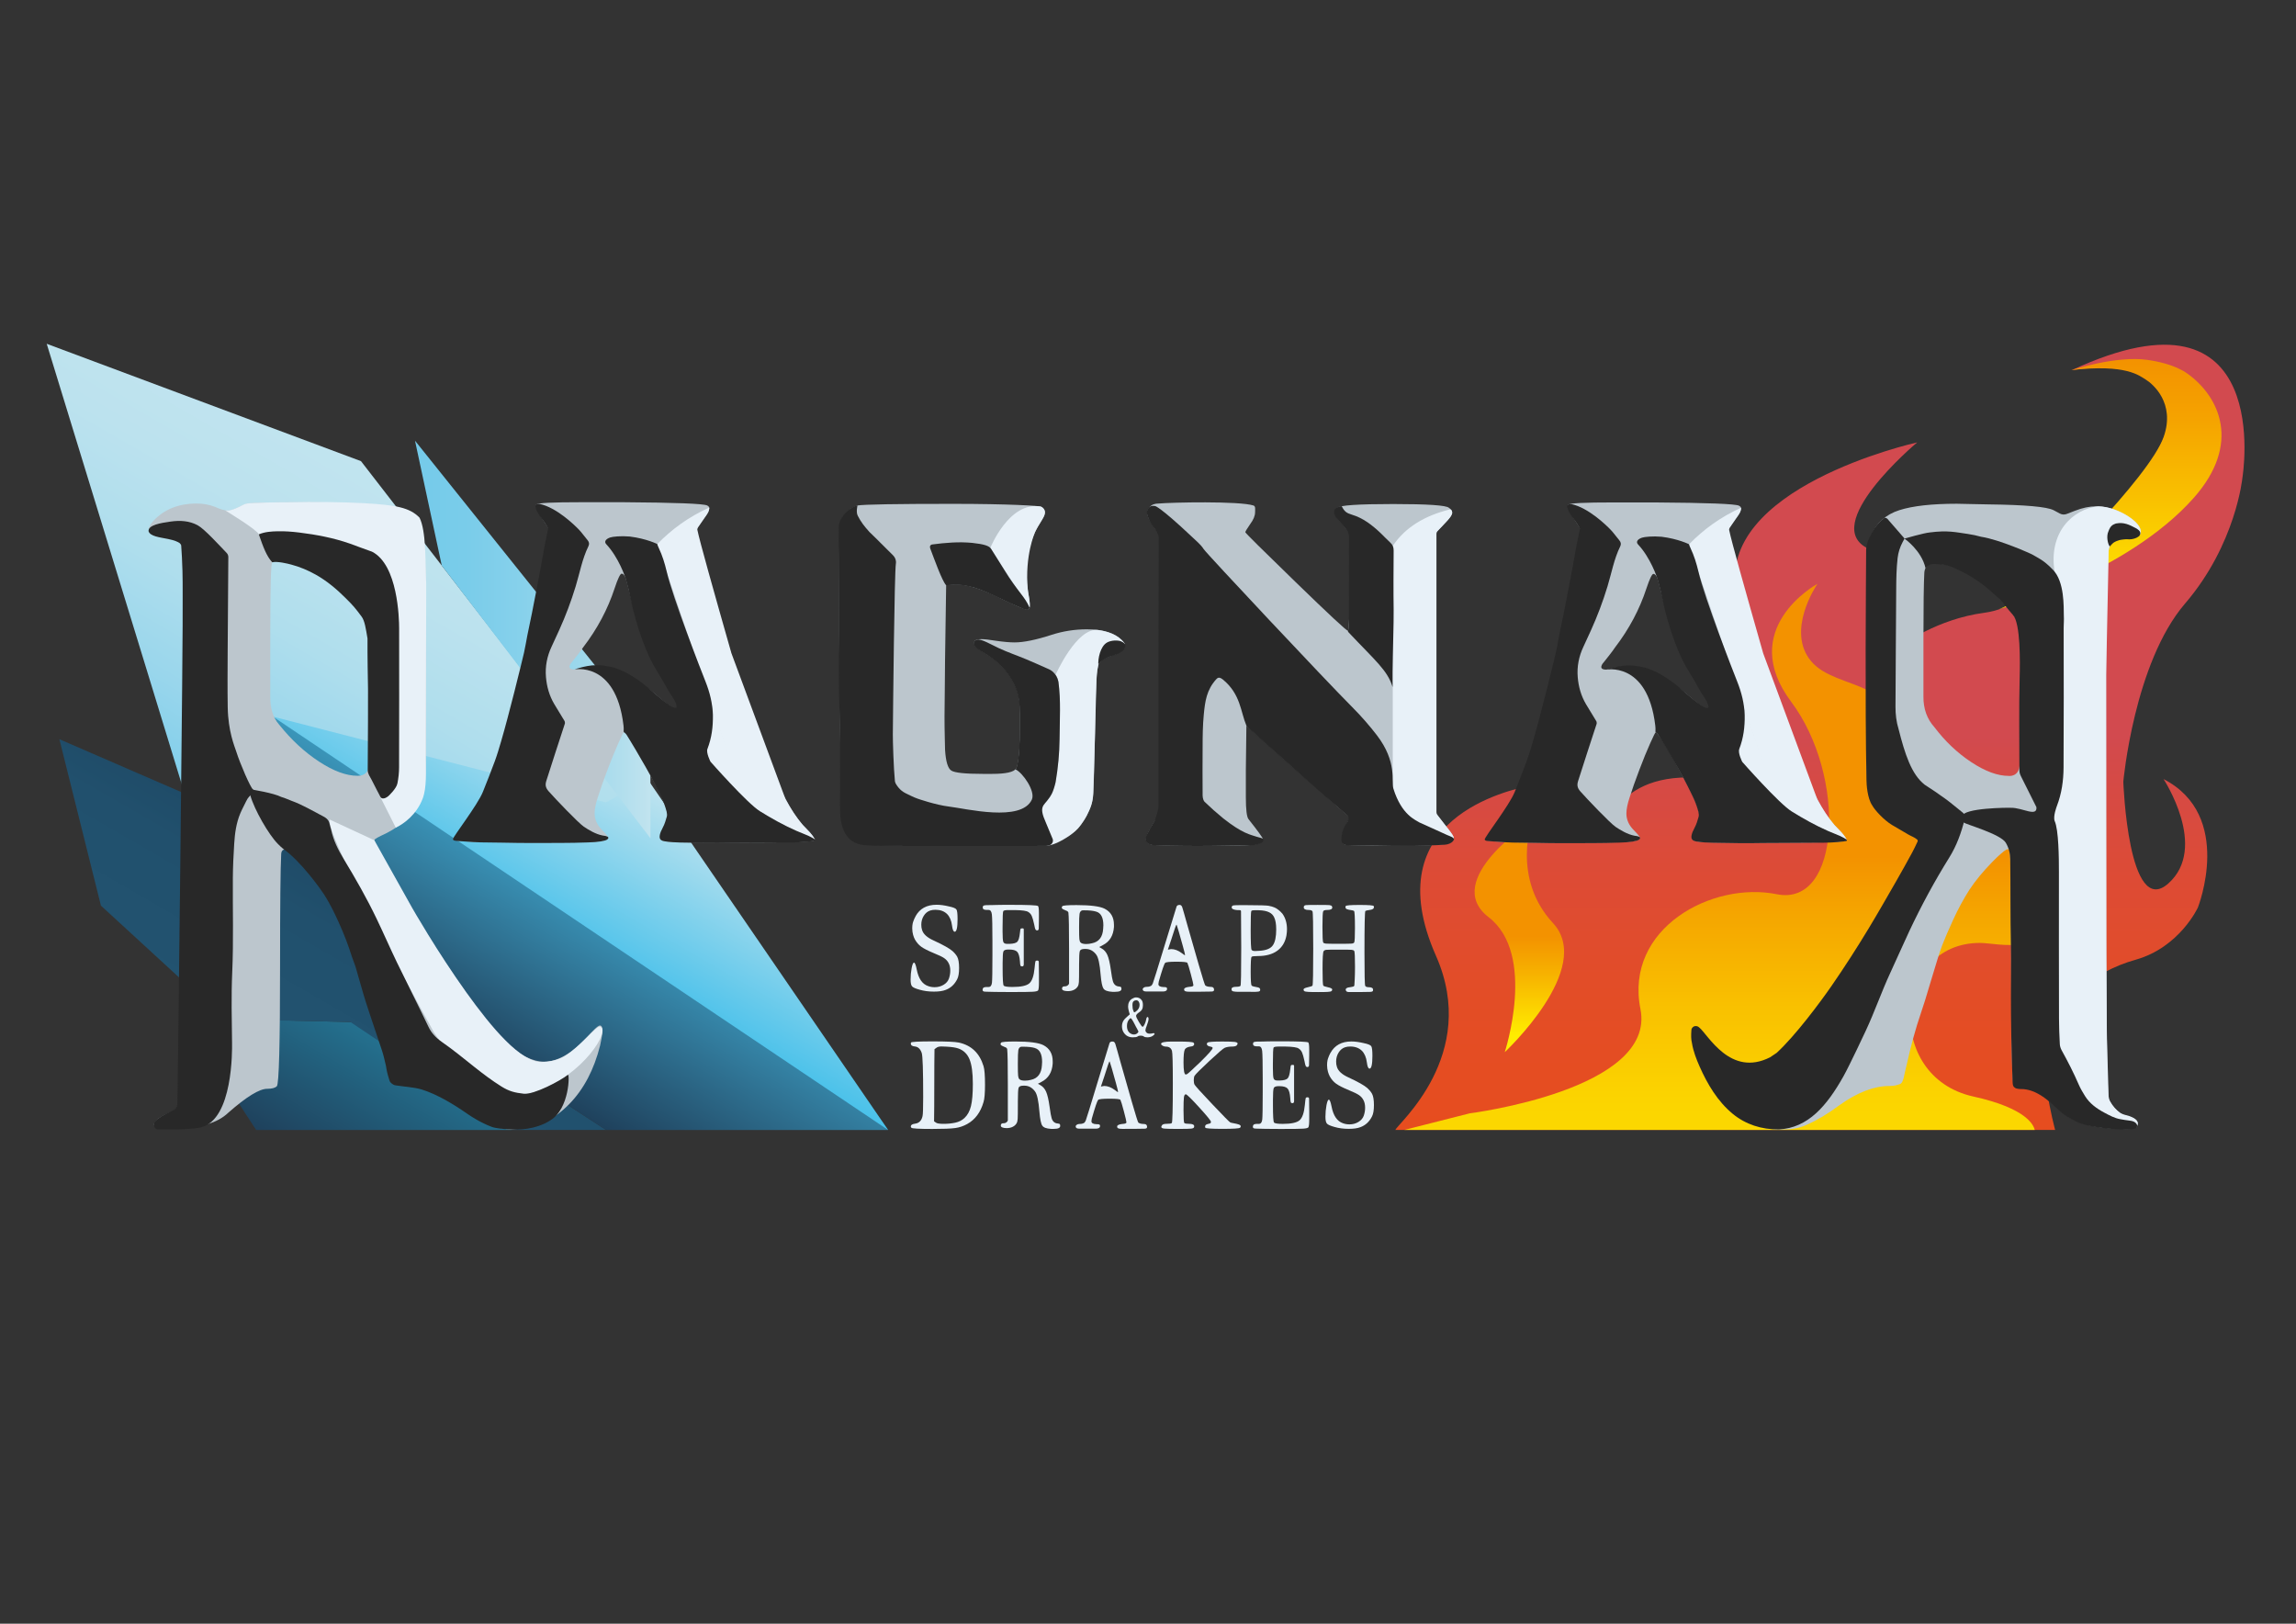<?xml version="1.0" encoding="UTF-8"?>
<svg xmlns="http://www.w3.org/2000/svg" version="1.1" xmlns:xlink="http://www.w3.org/1999/xlink" viewBox="0 0 841.89 595.28">
  <rect x="0" y="0" width="841.89" height="595.28" fill="#333333" stroke="none"/>
  <defs>
    <style>
      .cls-1 {
        fill: #282828;
      }

      .cls-1, .cls-2, .cls-3, .cls-4, .cls-5, .cls-6, .cls-7, .cls-8, .cls-9, .cls-10, .cls-11, .cls-12, .cls-13, .cls-14 {
        stroke-width: 0px;
      }

      .cls-2 {
        fill: #bcc6cd;
      }

      .cls-3 {
        fill: url(#Sfumatura_senza_nome_79);
      }

      .cls-4 {
        fill: #e8f1f8;
      }

      .cls-5 {
        fill: url(#Sfumatura_senza_nome_35);
      }

      .cls-6 {
        fill: url(#Sfumatura_senza_nome_76);
      }

      .cls-7 {
        fill: url(#Sfumatura_senza_nome_27);
      }

      .cls-8 {
        fill: url(#Sfumatura_senza_nome_10);
      }

      .cls-9 {
        fill: url(#Sfumatura_senza_nome_20);
      }

      .cls-10 {
        fill: url(#Sfumatura_senza_nome_286);
      }

      .cls-11 {
        fill: url(#Sfumatura_senza_nome_26);
      }

      .cls-12 {
        fill: url(#Sfumatura_senza_nome_15);
      }

      .cls-13 {
        fill: transparent;
      }

      .cls-14 {
        fill: url(#Sfumatura_senza_nome_82);
      }
    </style>
    <linearGradient id="Sfumatura_senza_nome_286" data-name="Sfumatura senza nome 286" x1="667.34" y1="270.31" x2="667.34" y2="614.66" gradientUnits="userSpaceOnUse">
      <stop offset="0" stop-color="#d24a4f"/>
      <stop offset=".02" stop-color="#d34a4a"/>
      <stop offset=".15" stop-color="#dd4b35"/>
      <stop offset=".28" stop-color="#e34d26"/>
      <stop offset=".45" stop-color="#e74d1d"/>
      <stop offset=".69" stop-color="#e94e1b"/>
    </linearGradient>
    <linearGradient id="Sfumatura_senza_nome_76" data-name="Sfumatura senza nome 76" x1="636.45" y1="314.14" x2="636.45" y2="582.92" gradientUnits="userSpaceOnUse">
      <stop offset="0" stop-color="#f39200"/>
      <stop offset=".08" stop-color="#f5a600"/>
      <stop offset=".2" stop-color="#f9c000"/>
      <stop offset=".33" stop-color="#fbd400"/>
      <stop offset=".49" stop-color="#fde200"/>
      <stop offset=".68" stop-color="#feea00"/>
      <stop offset="1" stop-color="#ffed00"/>
    </linearGradient>
    <linearGradient id="Sfumatura_senza_nome_82" data-name="Sfumatura senza nome 82" x1="557.11" y1="343.31" x2="557.11" y2="379.61" gradientUnits="userSpaceOnUse">
      <stop offset="0" stop-color="#f39200"/>
      <stop offset=".38" stop-color="#f7b200"/>
      <stop offset="1" stop-color="#ffed00"/>
    </linearGradient>
    <linearGradient id="Sfumatura_senza_nome_79" data-name="Sfumatura senza nome 79" x1="773.81" y1="131.62" x2="773.81" y2="223.29" gradientUnits="userSpaceOnUse">
      <stop offset="0" stop-color="#f39200"/>
      <stop offset=".24" stop-color="#f5a300"/>
      <stop offset=".72" stop-color="#fbd000"/>
      <stop offset="1" stop-color="#ffed00"/>
    </linearGradient>
    <linearGradient id="Sfumatura_senza_nome_20" data-name="Sfumatura senza nome 20" x1="110.12" y1="423.62" x2="136.09" y2="378.65" gradientUnits="userSpaceOnUse">
      <stop offset="0" stop-color="#1f415c"/>
      <stop offset="1" stop-color="#24718f"/>
    </linearGradient>
    <linearGradient id="Sfumatura_senza_nome_35" data-name="Sfumatura senza nome 35" x1="98.64" y1="383.11" x2="137.72" y2="315.42" gradientUnits="userSpaceOnUse">
      <stop offset="0" stop-color="#225370"/>
      <stop offset=".61" stop-color="#21506d"/>
      <stop offset=".97" stop-color="#1e4965"/>
      <stop offset="1" stop-color="#1e4864"/>
    </linearGradient>
    <linearGradient id="Sfumatura_senza_nome_27" data-name="Sfumatura senza nome 27" x1="75.45" y1="308.7" x2="150.14" y2="179.33" gradientUnits="userSpaceOnUse">
      <stop offset="0" stop-color="#75cbea"/>
      <stop offset=".04" stop-color="#7accea"/>
      <stop offset=".3" stop-color="#99d6ec"/>
      <stop offset=".54" stop-color="#afdeed"/>
      <stop offset=".78" stop-color="#bce2ee"/>
      <stop offset="1" stop-color="#c1e4ef"/>
    </linearGradient>
    <linearGradient id="Sfumatura_senza_nome_10" data-name="Sfumatura senza nome 10" x1="182.39" y1="391.27" x2="235.21" y2="299.78" gradientUnits="userSpaceOnUse">
      <stop offset="0" stop-color="#1f415c"/>
      <stop offset="1" stop-color="#49c1ea"/>
    </linearGradient>
    <linearGradient id="Sfumatura_senza_nome_15" data-name="Sfumatura senza nome 15" x1="208.25" y1="346.49" x2="241.91" y2="288.17" gradientUnits="userSpaceOnUse">
      <stop offset="0" stop-color="#49c1ea"/>
      <stop offset="1" stop-color="#c1e4ef"/>
    </linearGradient>
    <linearGradient id="Sfumatura_senza_nome_26" data-name="Sfumatura senza nome 26" x1="152.17" y1="234.45" x2="238.52" y2="234.45" gradientUnits="userSpaceOnUse">
      <stop offset="0" stop-color="#75cbea"/>
      <stop offset=".21" stop-color="#79ccea"/>
      <stop offset=".46" stop-color="#87d1eb"/>
      <stop offset=".71" stop-color="#9dd8ec"/>
      <stop offset=".97" stop-color="#bde2ee"/>
      <stop offset="1" stop-color="#c1e4ef"/>
    </linearGradient>
  </defs>
  <g id="Livello_7" data-name="Livello 7">
    <rect class="cls-13" x="-.57" y="-4.63" width="842.46" height="600.44"/>
  </g>
  <g id="Livello_9" data-name="Livello 9">
    <g>
      <path class="cls-10" d="M759.72,135.69c74.91-34.87,62.52,39.47,62.52,39.47,0,0-2.36,24.39-21.05,46.14-18.69,21.76-22.62,65.28-22.62,65.28,0,0,1.78,50.44,16.53,37.29s-1.78-38.25-1.78-38.25c25.97,13.39,12.59,47.1,12.59,47.1,0,0-6.69,14.59-22.82,19.13-16.14,4.55-26.37,14.82-31.68,24.86-5.32,10.04,2.16,37.54,2.16,37.54h-241.91c.49-2,31.02-27.36,14.88-63.83-22.42-50.68,27.05-60.73,34.63-62.45,7.57-1.72,16.42-11.67,17.9-18.73,1.47-7.06-6.59-9.51-6.59-9.51,0,0,17.41-1.43,18.88,13.45,1.47,14.88-14.46,19.01-3.69,35.33,0,0,1.97-24.98,34.18-23.43,33.03,1.59,22.52-28.58,14.85-67.55-7.6-38.59,64.83-55.03,66.28-55.34-.88.74-36.05,30.47-17.88,38.96,16.2,7.58,12.52,29.25,11.41,34.33-.15.68-.25,1.06-.25,1.06l1.43-.18s12.53-9.4,29.9-11.71c17.8-2.36,34.95-22.56,54.43-46.47,19.48-23.91,13.57-31.25,5.9-38.67-7.48-7.23-27.25-3.98-28.23-3.82Z"/>
      <g>
        <g>
          <path class="cls-6" d="M725.45,291.21s43.65-20.49,29.8,40.38c-4.52,19.84-22.22,14.1-29.31,14.1-31.58,0-35.41,49.02-2.36,56.31,20.2,4.45,22.18,10.91,22.52,12.25h-231.16l24-6.09s68.47-8.6,62.57-38.25c-5.9-29.65,26.36-46.87,49.97-42.08,23.6,4.78,25.58-43.47,5.32-70.52-19.98-26.64,8.77-42.82,9.61-43.27-.49.74-11.57,17.27-2.34,28.34,9.45,11.33,34.63,5.72,33.45,33.87-1.18,28.14,27.93,14.96,27.93,14.96Z"/>
          <path class="cls-14" d="M569.45,338.42c15.35,16.49-17.7,47.33-17.7,47.33,0,0,11.8-35.86-5.9-49.49-17.71-13.63,15.93-35.39,15.93-35.39,0,0-7.67,21.05,7.67,37.55Z"/>
        </g>
        <path class="cls-3" d="M759.5,135.68s16.49-5.37,27.85-3.75c3.55.5,10.19,1.78,14.76,5.06,11.71,8.4,19.89,25.71,2.24,45.59-24.53,27.63-71.3,40.72-71.3,40.72,0,0,6.01-2.22,12.3-7.09,3.08-2.38,42.82-41.06,48.05-56.12,4.31-12.41-4.13-19.43-6.53-20.88s-7.13-5.85-27.37-3.53Z"/>
      </g>
    </g>
  </g>
  <g id="Livello_14" data-name="Livello 14">
    <g>
      <path class="cls-9" d="M67.13,373.2c8.93,13.69,17.86,27.38,26.8,41.08,31.23,0,62.46,0,93.7,0-19.45-13.19-38.9-26.38-58.35-39.57-20.71-.5-41.43-1.01-62.14-1.51Z"/>
      <path class="cls-5" d="M82.43,373.75l-45.42-41.73c-5.08-20.34-10.15-40.67-15.23-61.01,52.29,22.68,104.58,45.35,156.87,68.03-.45,15.33-.91,30.65-1.36,45.98,14.98,9.75,29.96,19.49,44.94,29.24-11.53,0-23.07,0-34.6,0l-59.2-39.61c-15.33-.3-30.66-.61-45.99-.91Z"/>
      <path class="cls-7" d="M143.69,323.89c-25.34-10.99-50.67-21.98-76.01-32.97-.65-2.13-12.81-41.82-13.47-43.97-18.53-60.46-35.83-116.85-37.08-120.91l115.23,43.02,107.39,138.73-17.36,8.4-97.32-43.45,36.09,45.07,9.91,46.09c-9.12-13.34-18.25-26.68-27.37-40.01Z"/>
      <path class="cls-8" d="M222.23,414.27c-15.45-10.05-30.9-20.1-46.35-30.16-10.92-18.85-22.43-38.05-34.55-57.55-13.77-22.15-27.56-43.43-41.27-63.84,40.77,17.82,81.55,35.65,122.32,53.47l22.45-10.86,80.81,108.94c-34.48,0-68.95,0-103.43,0Z"/>
      <path class="cls-12" d="M100.06,262.72c40.72,10.49,81.45,20.97,122.17,31.46,5.05-2.87,10.1-5.74,15.16-8.62,29.42,42.9,58.84,85.81,88.26,128.71-75.2-50.52-150.39-101.03-225.59-151.55Z"/>
      <path class="cls-11" d="M161.98,207.33c-3.27-15.26-6.54-30.51-9.81-45.77,28.77,35.91,57.54,71.83,86.31,107.74.01,12.68.03,25.35.04,38.03-25.51-33.34-51.03-66.67-76.54-100.01Z"/>
    </g>
  </g>
  <g id="Livello_13" data-name="Livello 13">
    <g>
      <path class="cls-4" d="M335.72,335.9c1.54-2.8,4.11-4.2,7.7-4.2,1.35,0,2.87.2,4.55.61,1.54.32,2.45.69,2.73,1.12.28.43.42,1.59.42,3.49,0,3.11-.35,4.67-1.05,4.67-.47,0-.79-.74-.98-2.24-.23-1.85-.84-3.27-1.82-4.26-1.07-1.04-2.5-1.55-4.27-1.55-.75,0-1.38.09-1.89.27-.98.31-1.77.96-2.38,1.93s-.91,2.07-.91,3.28c0,.72.09,1.36.28,1.9.42,1.49,1.82,2.78,4.2,3.86,3.55,1.63,5.88,2.94,7,3.93.7.63,1.26,1.31,1.68,2.03.46.85.7,2.23.7,4.13s-.23,3.23-.7,4.13c-.98,1.94-2.4,3.25-4.27,3.93-1.03.4-2.45.61-4.27.61-1.91,0-3.64-.23-5.18-.68-1.5-.41-2.43-.81-2.8-1.22-.38-.41-.56-1.24-.56-2.51,0-1.44.13-2.84.38-4.19.26-1.36.55-2.03.87-2.03s.66.81.98,2.44c.65,3.39,2.05,5.44,4.2,6.16.75.28,1.54.41,2.38.41,1.21,0,2.31-.29,3.29-.88.98-.58,1.63-1.35,1.96-2.3.32-.95.49-1.9.49-2.84,0-1.09-.19-1.99-.56-2.71-.37-.77-.92-1.4-1.64-1.9s-1.93-1.09-3.61-1.76c-2.29-.95-3.9-1.76-4.83-2.44-.93-.68-1.7-1.56-2.31-2.64-.47-.86-1-2.32-1-4.12,0-1.4.26-2.2.41-2.58.24-.64.4-1.1.81-1.82Z"/>
      <path class="cls-4" d="M487.83,386.05c1.54-2.82,4.11-4.23,7.7-4.23,1.35,0,2.87.21,4.55.61,1.54.32,2.45.69,2.73,1.13.28.43.42,1.6.42,3.51,0,3.13-.35,4.7-1.05,4.7-.47,0-.79-.75-.98-2.25-.23-1.86-.84-3.29-1.82-4.29-1.07-1.04-2.5-1.56-4.27-1.56-.75,0-1.38.09-1.89.27-.98.32-1.77.96-2.38,1.94-.61.98-.91,2.08-.91,3.31,0,.73.09,1.36.28,1.91.42,1.5,1.82,2.8,4.2,3.88,3.55,1.64,5.88,2.96,7,3.95.7.64,1.26,1.32,1.68,2.05.46.86.7,2.25.7,4.15s-.23,3.25-.7,4.16c-.98,1.95-2.4,3.27-4.27,3.95-1.03.4-2.45.61-4.27.61-1.91,0-3.64-.23-5.18-.68-1.5-.41-2.43-.82-2.8-1.23-.38-.41-.56-1.25-.56-2.52,0-1.45.13-2.86.38-4.22.26-1.36.55-2.05.87-2.05s.66.82.98,2.45c.65,3.41,2.05,5.48,4.2,6.2.75.28,1.54.41,2.38.41,1.21,0,2.31-.29,3.29-.89.98-.59,1.63-1.36,1.96-2.31.32-.95.49-1.91.49-2.86,0-1.09-.19-2-.56-2.73-.37-.77-.92-1.41-1.64-1.91s-1.93-1.09-3.61-1.77c-2.29-.95-3.9-1.77-4.83-2.45s-1.7-1.57-2.31-2.66c-.47-.87-1-2.33-1-4.15,0-1.41.26-2.21.41-2.6.24-.64.4-1.1.81-1.84Z"/>
      <path class="cls-4" d="M360.48,332.16c.11-.14.27-.18.32-.2,0,0,.24-.07.54-.09.12,0,.25-.02.37-.03.74-.04,1.48-.03,2.23-.03.49,0,.98-.03,1.47-.04.58-.01,1.15-.02,1.73-.03.66,0,1.32-.01,1.98-.01.46,0,.93,0,1.39,0,6.42,0,9.79.14,10.11.43.22.24.33,1.12.33,2.63v2.06l-.06,3.46c0,.54-.21.81-.61.8-.27,0-.47-.12-.6-.35s-.29-.86-.47-1.85c-.31-1.46-.62-2.51-.9-3.13s-.7-1.09-1.24-1.42c-.58-.43-2.21-.67-4.89-.71h-2.41c-1.07,0-1.7.12-1.88.36-.18.24-.27,2.23-.27,5.98v1.56c0,2.04.09,3.3.27,3.77.18.47.63.71,1.34.71h1c1.43-.05,2.36-.31,2.81-.78.44-.47.76-1.54.94-3.2.09-.85.17-1.35.23-1.49s.26-.21.57-.21h.16c.3,0,.44.11.45.34v12.86c0,.53-.22.75-.6.75-.31,0-.51-.1-.6-.28s-.16-.71-.2-1.57c-.13-1.75-.47-2.92-1-3.49-.53-.57-1.54-.85-3.01-.85h-.27c-.98,0-1.57.23-1.77.67-.2.45-.3,1.89-.3,4.31v1.85c0,3.98.13,6.12.4,6.4.27.34,1.34.5,3.21.5,3.08,0,5.13-.43,6.16-1.31s1.67-2.74,1.94-5.59c.13-1.37.23-2.18.3-2.42.07-.23.26-.35.57-.35h.22c.27.03.45.17.46.5l.06,4.76v2.57c0,1.8-.11,2.84-.33,3.13-.22.24-.85.39-1.87.46-1.03.08-3.79.11-8.3.11s-7.39-.07-8.53-.11c-1.13-.04-1.51-.02-1.63-.54-.04-.19.01-.51.12-.7.13-.33.62-.5,1.47-.5h.6c.71,0,1.12-.53,1.24-1.6.11-1.07.17-4.4.17-10v-5.12c0-5.45-.07-8.74-.2-9.86-.13-1.12-.53-1.67-1.2-1.67h-.6c-.85,0-1.34-.17-1.47-.5-.06-.15-.09-.31-.08-.48,0-.14.02-.28.15-.45Z"/>
      <path class="cls-4" d="M459.6,382.19c.11-.14.27-.18.32-.2,0,0,.24-.07.54-.09.12,0,.25-.02.37-.03.74-.04,1.48-.03,2.23-.03.49,0,.98-.03,1.47-.04.58-.01,1.15-.02,1.73-.03.66,0,1.32-.01,1.98-.01.46,0,.93,0,1.39,0,6.42,0,9.79.15,10.1.43.22.24.33,1.12.33,2.65v2.07l-.06,3.48c0,.55-.21.81-.61.81-.27,0-.47-.12-.6-.36s-.29-.86-.47-1.86c-.31-1.47-.62-2.53-.9-3.15s-.7-1.1-1.24-1.43c-.58-.43-2.21-.67-4.88-.72h-2.41c-1.07,0-1.7.12-1.88.36-.18.24-.27,2.24-.27,6.01v1.57c0,2.05.09,3.32.27,3.79.18.48.63.72,1.34.72h1c1.43-.05,2.36-.31,2.81-.79.44-.48.76-1.55.94-3.22.09-.86.17-1.36.23-1.5s.26-.22.57-.22h.16c.3,0,.44.11.45.34v12.94c0,.53-.22.75-.6.76-.31,0-.51-.1-.6-.29s-.16-.72-.2-1.58c-.13-1.77-.47-2.94-1-3.51-.53-.57-1.54-.86-3.01-.86h-.27c-.98,0-1.57.23-1.77.68-.2.45-.3,1.9-.3,4.34v1.86c0,4.01.13,6.16.4,6.45.27.34,1.34.5,3.21.5,3.08,0,5.13-.44,6.15-1.32s1.67-2.76,1.94-5.62c.13-1.38.23-2.19.3-2.44.07-.23.26-.36.57-.36h.22c.27.03.45.17.46.5l.06,4.79v2.58c0,1.81-.11,2.86-.33,3.15-.22.24-.85.4-1.87.47-1.03.08-3.79.11-8.3.11s-7.39-.07-8.53-.11-1.51-.02-1.63-.54c-.04-.19.01-.51.12-.71.13-.33.62-.5,1.47-.5h.6c.71,0,1.12-.54,1.24-1.61.11-1.08.17-4.43.17-10.06v-5.15c0-5.49-.07-8.8-.2-9.92-.13-1.12-.53-1.68-1.2-1.68h-.6c-.85,0-1.34-.17-1.47-.5-.06-.15-.09-.32-.08-.48,0-.15.02-.28.15-.45Z"/>
      <path class="cls-4" d="M389.52,362c.15-.3.51-.39.87-.39.32,0,.95-.04,1.4-.63.08-.1.19-.28.21-.45v-12.91c0-7.38-.08-11.72-.24-13.02-.03-.23-.29-.52-.46-.6-.13-.06-.28-.12-.47-.19-.42-.17-.78-.33-1.07-.49-.29-.17-.44-.36-.44-.59,0-.1.07-.26.2-.49.22-.29,1.96-.42,5.22-.42,5.13,0,8.57.45,10.31,1.33,2.27,1.17,3.41,3.14,3.41,5.91v.77c-.22,3.18-1.58,5.41-4.08,6.67l-1.34.7.87.49c.94.51,1.65,1.33,2.14,2.42s.92,2.92,1.27,5.44c.31,2.25.56,3.63.74,4.14.35,1.22,1.09,1.88,2.21,1.97.4.05.66.12.77.21.11.1.17.33.17.7,0,.7-.78,1.05-2.34,1.05h-1c-1.7-.09-2.78-.49-3.25-1.19-.47-.7-.81-2.38-1.04-5.05-.31-3.93-.85-6.39-1.61-7.38-1.03-1.4-2.32-2.1-3.88-2.1h-.4c-.98,0-1.56.26-1.74.77-.18.51-.27,2.18-.27,4.99v1.06c0,2.86-.02,4.63-.07,5.31-.04.67-.18,1.21-.4,1.58-.58.98-1.8,1.77-3.68,1.76-1.42-.01-1.87-.42-1.87-.42,0,0-.44-.34-.13-.94ZM401.97,334.22c-1.03-.33-2.52-.49-4.48-.49-.45,0-.72.02-.8.07-.45.19-.73.59-.84,1.23s-.17,2.26-.17,4.88c0,2.34.03,3.81.1,4.39.07.59.21.99.44,1.23.36.38,1.05.56,2.07.56.71,0,1.43-.09,2.14-.28,2.54-.51,3.9-2.29,4.08-5.34,0-.14.01-.35.03-.63s.04-.47.04-.57c0-2.85-.87-4.54-2.61-5.05Z"/>
      <path class="cls-4" d="M367.07,412.19c.15-.31.51-.39.87-.39.32,0,.95-.04,1.4-.63.08-.11.19-.28.21-.45v-12.99c0-7.43-.08-11.8-.24-13.1-.03-.23-.29-.53-.46-.6-.13-.06-.28-.12-.47-.19-.42-.17-.78-.33-1.07-.49-.29-.17-.44-.36-.44-.6,0-.1.07-.26.2-.49.22-.29,1.96-.43,5.22-.43,5.13,0,8.56.45,10.3,1.34,2.27,1.18,3.41,3.16,3.41,5.94v.78c-.22,3.21-1.58,5.44-4.08,6.72l-1.34.71.87.49c.94.52,1.65,1.33,2.14,2.44s.91,2.93,1.27,5.48c.31,2.26.56,3.65.74,4.17.35,1.23,1.09,1.89,2.21,1.98.4.05.66.12.77.21.11.1.17.33.17.71,0,.71-.78,1.06-2.34,1.06h-1c-1.7-.09-2.78-.49-3.24-1.2-.47-.7-.81-2.4-1.04-5.09-.31-3.96-.85-6.43-1.61-7.43-1.03-1.41-2.32-2.12-3.88-2.12h-.4c-.98,0-1.56.26-1.74.78-.18.52-.27,2.19-.27,5.02v1.06c0,2.88-.02,4.66-.07,5.34-.04.68-.18,1.21-.4,1.59-.58.99-1.8,1.78-3.68,1.77-1.42-.01-1.87-.43-1.87-.43,0,0-.44-.34-.13-.95ZM379.51,384.23c-1.03-.33-2.52-.49-4.48-.49-.45,0-.72.02-.8.07-.45.19-.73.6-.84,1.24s-.17,2.27-.17,4.91c0,2.36.03,3.83.1,4.42.07.59.21,1,.44,1.24.36.38,1.05.56,2.07.56.71,0,1.43-.09,2.14-.28,2.54-.52,3.9-2.31,4.08-5.37,0-.14.01-.35.03-.63s.04-.47.04-.57c0-2.87-.87-4.57-2.61-5.09Z"/>
      <path class="cls-4" d="M432.44,331.76c.17,0,.76-.1,1.09.93s.94,3.23,1.89,6.61c1.36,4.81,2.74,9.63,4.15,14.46,1.41,4.83,2.2,7.35,2.38,7.53.31.24.91.48,1.81.5.37,0,.79.03,1.05.23s.35.56.35.7c.09.57-.27.8-.97.8l-4.25.06h-2.54c-1.03,0-1.45.04-2.2-.04-.47-.05-.79-.22-.85-.31-.13-.14-.16-.32-.16-.51,0-.48.62-.78,1.87-.93,1.03-.05,1.54-.24,1.54-.57s-.31-1.68-.94-4.03c-.62-2.36-1.05-3.75-1.27-4.18-.13-.28-1.47-.43-4.01-.43s-3.88.15-4.15.43c-.36.38-1.14,2.67-2.34,6.86-.09.48-.13.78-.13.92,0,.67.6,1.03,1.81,1.08.4,0,.67.01.8.03s.25.08.37.14c.15.08.24.44.17.68-.1.6-.74.79-1.63.78h-5.89c-.8,0-1.35-.18-1.38-.78-.07-.48.67-.95,1.41-.93.81.02,1.33-.2,1.57-.32.25-.12.48-.42.7-.89.18-.38,1.67-5.18,4.49-14.42,2.31-7.59,3.7-12.11,4.17-13.55.1-.31.16-.81,1.11-.84ZM434.52,350.08c0-.24-.26-1.28-.77-3.14-.51-1.85-1.02-3.64-1.51-5.35l-.8-2.57h-.07c-.13,0-.76,1.79-1.87,5.36l-1.27,3.78.74-.14s.12-.01.23-.03.19-.04.23-.04c1.29,0,2.61.5,3.95,1.51.76.62,1.14.83,1.14.64Z"/>
      <path class="cls-4" d="M407.89,381.85c.17,0,.76-.1,1.09.93s.94,3.25,1.89,6.65c1.36,4.84,2.74,9.69,4.15,14.55s2.2,7.39,2.38,7.58c.31.24.91.49,1.8.5.37,0,.79.03,1.05.23s.35.56.35.71c.09.57-.27.81-.97.8l-4.25.06h-2.54c-1.03,0-1.45.04-2.2-.04-.47-.05-.79-.22-.85-.31-.13-.14-.16-.32-.16-.51,0-.48.62-.79,1.87-.94,1.03-.05,1.54-.24,1.54-.57s-.31-1.69-.94-4.06c-.62-2.37-1.05-3.77-1.27-4.2-.13-.29-1.47-.43-4.01-.43s-3.88.15-4.15.43c-.36.39-1.14,2.68-2.34,6.9-.09.48-.13.79-.13.93,0,.67.6,1.04,1.8,1.08.4,0,.67.01.8.04s.25.08.37.14c.15.08.24.45.17.68-.1.6-.74.79-1.63.79h-5.89c-.8,0-1.35-.18-1.38-.79-.07-.49.67-.95,1.4-.94.81.02,1.33-.2,1.57-.32.24-.12.48-.42.7-.9.18-.38,1.67-5.22,4.48-14.52,2.31-7.63,3.7-12.18,4.17-13.64.1-.32.16-.82,1.11-.84ZM409.97,400.29c0-.24-.26-1.29-.77-3.16-.51-1.87-1.02-3.66-1.51-5.39l-.8-2.59h-.07c-.13,0-.76,1.8-1.87,5.39l-1.27,3.81.73-.14s.12-.01.23-.04.19-.04.23-.04c1.29,0,2.61.5,3.95,1.51.76.62,1.14.84,1.14.64Z"/>
      <path class="cls-4" d="M451.77,332.2s.2-.22.48-.26c.8-.12,2.6-.09,5.54-.09,4.15,0,6.57.1,7.3.21,1.92.31,2.95,1,2.95,1,0,0,1.2.71,2.2,1.92,1.11,1.56,1.67,3.47,1.67,5.7,0,.71-.07,1.47-.2,2.28-.45,2.42-1.56,4.28-3.35,5.59-1.79,1.3-4.15,1.95-7.09,1.95-1.38,0-2.16.1-2.34.29-.23.24-.33,2.06-.33,5.48,0,3.04.11,4.72.33,5.05.05.07.16.14.33.21.29.11.75.22,1.38.33,1,.17,1.26.31,1.41.73.06.18.07.55-.12.73-.44.43-1.99.29-5.2.29s-4.52.09-5.02-.42c-.09-.14-.13-.33-.13-.57,0-.57.58-.85,1.74-.85.8,0,1.32-.12,1.54-.35.18-.19.27-4.84.27-13.96l-.08-13.39c-.01-.27-.18-.4-.51-.4l-1.09-.03c-1.2-.14-1.73-.43-1.81-.85-.03-.18-.01-.43.13-.57ZM465.43,334.49c-.94-.48-2.23-.74-3.88-.78h-1.54c-.76,0-1.16.12-1.21.35-.13.43-.2,2.78-.2,7.05s.11,6.79.33,7.12c.18.28.6.43,1.27.43.53,0,1.02-.02,1.47-.07,2.59-.14,4.28-.83,5.09-2.07.8-1.18,1.2-3.11,1.2-5.77,0-1.95-.25-3.42-.74-4.42-.36-.81-.96-1.43-1.81-1.85Z"/>
      <path class="cls-4" d="M478.09,332.33c.09-.28.36-.45.8-.5.44-.05,1.87-.07,4.28-.07s3.79.02,4.28.07c.49.05.8.19.94.43.09.19.13.33.13.42,0,.62-.63.93-1.87.93-.85,0-1.34.17-1.47.5-.18.38-.27,2.28-.27,5.7s.09,5.33.27,5.7c.13.24.46.38.97.43s2.09.07,4.72.07,4.2-.02,4.72-.07c.51-.05.84-.19.97-.43.18-.33.27-2.09.27-5.27,0-3.94-.11-6.03-.33-6.27-.22-.15-.61-.25-1.17-.32-.56-.07-1.03-.17-1.41-.32s-.57-.38-.57-.71c0-.19.02-.33.07-.43.09-.28,1.81-.42,5.15-.42s5.06.14,5.15.42c.05.1.07.21.07.36,0,.61-.56.97-1.67,1.07-.76.1-1.25.21-1.47.36-.22.24-.33,5.32-.33,15.25,0,7.8.09,11.86.27,12.19.18.33.6.5,1.27.5,1.07,0,1.61.31,1.61.92,0,.05,0,.17-.03.36-.11.48-1.1.44-1.1.44l-3.62.06h-2.27c-1.7,0-2.44.14-2.81-.36-.14-.18-.2-.35-.2-.5,0-.52.53-.83,1.61-.92.57-.07.97-.2,1.25-.26.11-.02.3-.22.31-.37.05-.77.24-3.02.24-6.79,0-3.57-.09-5.52-.27-5.85-.13-.24-.46-.38-.97-.43-.51-.05-2.04-.07-4.58-.07s-4.19.02-4.68.07c-.49.05-.83.21-1,.5-.27.38-.4,2.52-.4,6.42s.09,5.92.27,6.2c.13.19.71.39,1.74.61s1.54.49,1.54.82c0,.09-.07.43-.27.57-.31.34-1.95.37-4.94.37s-4.72-.04-5.04-.37c-.27-.17-.27-.48-.27-.57,0-.33.51-.6,1.54-.82s1.61-.42,1.74-.61c.18-.38.27-4.92.27-13.61s-.09-13.23-.27-13.61c-.18-.33-.63-.5-1.34-.5-1.25,0-1.87-.33-1.87-1,0-.05.01-.09.04-.14.02-.05.03-.1.03-.15Z"/>
      <path class="cls-4" d="M415.12,366.16c.53-.33,1.01-.5,1.46-.5.89,0,1.58.35,2.07,1.05.29.37.43.97.43,1.79,0,.61-.1,1.13-.31,1.54s-.63.82-1.28,1.23c-.61.45-.91.84-.91,1.17s.34,1.08,1.04,2.25c.69,1.17,1.14,1.75,1.34,1.75s.45-.3.73-.89c.29-.6.49-1.22.61-1.88.04-.29.11-.5.21-.65s.21-.2.33-.16c.2.09.31.29.31.62,0,.54-.2,1.33-.61,2.4-.36.9-.55,1.54-.55,1.91,0,.25.14.52.43.8.28.25.65.37,1.1.37s.81-.04,1.1-.13c.08-.04.2-.06.36-.06.25,0,.37.08.37.25,0,.21-.25.47-.73.8-.53.33-1.18.49-1.95.49-.53,0-.95-.1-1.28-.31-.2-.2-.59-.31-1.16-.31-.53,0-.89.11-1.1.31-.29.21-.9.31-1.83.31-.85,0-1.61-.23-2.26-.68-1.1-.86-1.64-1.99-1.64-3.38,0-.66.14-1.27.43-1.85.36-.62.85-1.17,1.46-1.66l.97-.86-.31-1.04c-.2-.74-.31-1.34-.31-1.79,0-1.31.49-2.27,1.46-2.89ZM415.61,374.64c-.49-.9-.83-1.35-1.04-1.35-.16,0-.33.13-.49.37-.57.62-.85,1.44-.85,2.46,0,1.48.55,2.46,1.65,2.95.28.13.59.19.91.19.57,0,1.04-.21,1.4-.62.2-.21.28-.37.24-.49-.04-.13-.2-.45-.49-.99-.12-.16-.25-.4-.4-.71-.14-.31-.31-.65-.52-1.02-.21-.37-.35-.64-.43-.8ZM417.53,367.21c-.23-.33-.52-.5-.89-.5s-.67.11-.91.31c-.33.21-.49.7-.49,1.48,0,.82.1,1.48.31,1.97.08.21.14.36.18.46.04.11.1.17.18.19s.14.01.18-.03.14-.11.31-.19c.97-.66,1.46-1.5,1.46-2.52,0-.45-.11-.84-.33-1.17Z"/>
      <path class="cls-4" d="M334.04,382.22c.1-.28,2.74-.43,7.92-.43s8.23.15,9.61.43c4.61,1,7.63,3.89,9.07,8.65.36,1.15.54,3.41.54,6.79,0,3.1-.18,5.22-.54,6.36-1.08,3.76-3.07,6.46-6,8.07-1.38.77-2.84,1.26-4.38,1.47-1.54.22-4.35.33-8.45.33-4.82,0-7.35-.15-7.61-.43-.15-.15-.23-.31-.23-.5,0-.52.51-.86,1.54-1,1.49-.19,2.41-1.12,2.77-2.79.15-.62.23-2.95.23-7.01,0-9.76-.18-15.15-.54-16.15-.51-1.47-1.36-2.26-2.54-2.36-.97-.09-1.46-.45-1.46-1.07,0-.15.03-.26.08-.36ZM351.34,384.37c-.92-.33-2.36-.55-4.3-.65-.51-.05-1.13-.07-1.85-.07-.82,0-1.44.17-1.84.5l-.69.5c-.05,2.91-.08,7.31-.08,13.22s-.03,10.32-.08,13.22l.62.43c.36.34,1.33.5,2.92.5,1.43,0,2.84-.14,4.23-.43,1.33-.28,2.46-.85,3.38-1.71,1.13-1.05,1.92-2.51,2.38-4.36.46-1.86.69-4.57.69-8.15,0-4.05-.41-7.06-1.23-9.04-.82-1.98-2.2-3.3-4.15-3.97Z"/>
      <path class="cls-4" d="M425.74,382.71c0-.57,1.31-.86,3.92-.86h2.23c3.59,0,5.51.14,5.77.43.25.29.29.57.11.86-.18.29-.5.45-.96.5-1.28.15-2.07.54-2.38,1.18-.31.64-.46,2.21-.46,4.69,0,2.96.28,4.44.84,4.44l.15-.08h.16c.31-.09,2-1.62,5.07-4.58,2.97-2.92,4.46-4.61,4.46-5.09,0-.23-.28-.4-.84-.5-.57-.09-.95-.29-1.15-.57-.21-.29-.18-.57.08-.86.25-.29,2.07-.43,5.45-.43,2.25,0,3.75.05,4.5.14.74.1,1.11.29,1.11.58,0,.19-.08.38-.23.57-.21.38-.85.57-1.92.57-.97,0-1.82.15-2.54.43-.51.19-2.38,1.79-5.61,4.8-3.23,3.01-5.05,4.83-5.46,5.45-.2.34-.31.89-.31,1.65,0,.72.1,1.27.31,1.65.26.48,2.42,2.86,6.5,7.16,4.08,4.3,6.26,6.52,6.57,6.66.21.1.65.2,1.34.32.69.12,1.28.27,1.77.43.48.17.73.4.73.68,0,.19-.08.36-.23.5-.26.29-2.41.43-6.46.43s-6.2-.15-6.3-.43c-.26-.76.15-1.24,1.23-1.43.56-.05.84-.29.84-.72,0-.38-1.45-2.16-4.34-5.33-2.9-3.18-4.52-4.76-4.88-4.76s-.59.37-.69,1.11-.15,2.33-.15,4.76c0,2.92.1,4.47.31,4.66s.77.29,1.69.29c1.28,0,1.92.31,1.92.93,0,.14-.03.26-.08.36-.1.24-.44.4-1,.47s-2.15.11-4.77.11-4.24-.04-5.03-.11-1.19-.27-1.19-.61c0-.15.08-.33.23-.58.2-.38.79-.57,1.77-.57s1.64-.09,1.85-.29c.25-.24.38-5.04.38-14.4,0-7.4-.11-11.42-.31-12.03-.31-1.05-1.05-1.58-2.23-1.58-.41,0-.81-.1-1.19-.32-.38-.22-.58-.44-.58-.68Z"/>
    </g>
    <g>
      <path class="cls-2" d="M314.43,185.32c2.41-.4,14.04-.6,34.9-.6s31.69.73,32.3,1c1.31.58,1.55,1.6,1.51,2.44-.17.95-.17.99-1.31,2.76-3.31,5.14-5.42,11.27-5.42,19,0,2.4.2,4.8.6,7.2.4,2.13.6,3.74.6,4.8,0,.67-.13,1.13-.4,1.4-.13.13-.34.2-.6.2-.67,0-3.54-1.2-8.62-3.6-7.36-3.73-12.91-5.6-16.65-5.6h-1.4l-3.01.2-.4,27.2c0,2.67-.03,6.37-.1,11.1-.07,4.74-.1,8.04-.1,9.9,0,2.4.03,5,.1,7.8.07,2.8.1,4.27.1,4.4.27,4.27,1.03,6.8,2.31,7.6,1.27.8,5.11,1.2,11.53,1.2h3.41c5.08,0,8.02-.67,8.83-2,.8-1.33,1.27-5.8,1.4-13.4v-7.2c0-4.13-.54-7.27-1.6-9.4-2.28-5.07-5.89-9.07-10.83-12-2.68-1.6-4.08-2.67-4.21-3.2-.13-.26-.2-.53-.2-.8,0-.93.87-1.4,2.61-1.4,1.2,0,3.01.2,5.42.6,2.81.4,5.08.6,6.82.6,3.34,0,7.89-.93,13.64-2.8,4.14-1.33,8.42-2,12.84-2,6.02,0,10.3,1.33,12.84,4,.8.8,1.2,1.53,1.2,2.2,0,1.07-1.61,2.2-4.81,3.4-2.41.8-4.01,1.8-4.81,3-.8,1.47-1.27,10-1.4,25.6-.27,11.87-.47,19.07-.6,21.6-.13,2.53-.6,4.6-1.4,6.2-1.34,3.07-2.71,5.33-4.11,6.8-1.4,1.47-3.44,2.87-6.12,4.2l-5.22,2.34-33.69.06c-15.92,0-25.64-.1-29.19-.3-3.54-.2-5.99-.63-7.32-1.3-1.6-.94-2.94-2.2-4.01-3.8-.8-1.07-1.27-4.07-1.4-9-.13-4.93-.34-21.07-.6-48.4-.13-9.73-.2-21.07-.2-34,0-14.27.27-21.87.8-22.8,1.47-2.67,3.48-4.4,6.02-5.2Z"/>
      <path class="cls-2" d="M422.16,185.32c.99-.7,2.09-.67,2.46-.7,4.9-.46,29.84-.97,34.99.7.83.27.6,1.34.6,2.45,0,1.32-.6,2.78-1.79,4.37-1.19,1.72-1.79,2.71-1.79,2.98s6.14,6.35,18.42,18.26c12.27,11.91,18.68,17.87,19.21,17.87.4,0,.6-5.95.6-17.87v-17.87l-2.79-3.57c-1.86-1.98-2.79-3.38-2.79-4.17,0-.4.33-.92.99-1.59.93-.93,7.76-1.39,20.51-1.39s19.58.47,20.51,1.39c.8.53,1.19,1.13,1.19,1.79,0,.79-.93,2.12-2.79,3.97l-2.99,3.18v103.23l3.19,4.17c2.12,2.51,3.19,4.1,3.19,4.76,0,.4-.33.92-1,1.59-.8.79-7.3,1.19-19.51,1.19s-18.51-.13-19.31-.4c-.8-.27-1.19-.99-1.19-2.18,0-1.46.46-3.04,1.39-4.76l1.59-2.98-3.19-2.78c-.53-.4-1.73-1.46-3.58-3.18-1.86-1.72-4.28-3.87-7.27-6.45-2.99-2.58-5.74-4.99-8.26-7.25l-15.73-14.09-.2,16.28v9.93c0,4.63.33,7.34,1,8.14,3.45,4.37,5.18,6.75,5.18,7.15,0,.13-.13.46-.4.99-.4.66-1.56,1.09-3.48,1.29-1.93.2-7.4.3-16.42.3-12.61,0-19.44-.13-20.51-.4-1.33-.4-1.99-1.06-1.99-1.99,0-.79.73-2.45,2.19-4.96l2.59-4.37v-102.63l-2.19-2.98c-1.46-2.12-2.19-3.77-2.19-4.96,0-.28.38-1.62,1.57-2.45Z"/>
      <path class="cls-2" d="M686,196.44c2.03-4.71,5.52-7.84,10.46-9.41,4.94-1.57,11.95-2.35,21.04-2.35,1.1,0,2.98.04,5.64.12,2.66.08,4.7.12,6.11.12,13.32.16,21.24.86,23.75,2.12l2.32,1.24c.76.41,1.67.46,2.48.15l2.96-1.15c2.82-1.1,5.41-1.65,7.76-1.65,3.6,0,7.05.94,10.34,2.82,4.07,2.35,6.11,4.47,6.11,6.36s-1.8,2.82-5.41,2.82c-2.35,0-4.15.63-5.41,1.88-.47.47-.79,1.26-.94,2.35-.16,1.1-.35,5.22-.59,12.36-.23,7.14-.35,16.91-.35,29.3v57.66c0,66.53.31,100.42.94,101.68,1.88,3.77,4.23,5.88,7.05,6.36,3.13.78,4.23,2.04,3.29,3.77-.16.63-1.49.94-4,.94-.47,0-1.26-.04-2.35-.12-1.06-.08-1.97-.11-2.74-.12-.06,0-.11,0-.17,0-8.27-.48-14.27-2.44-18.02-5.88-6.11-5.81-10.74-8.71-13.87-8.71-1.88,0-3.21-.39-4-1.18-.63-.63-.94-15.3-.94-44.01,0-24.55-.17-38.55-.52-41.99-.06-.56-.73-.74-1.11-.53-1.15.63-2.95,2.21-5.42,4.74-3.29,3.37-6.04,6.71-8.23,10-2.2,3.45-4.2,7.14-5.99,11.06-1.8,3.92-3.14,7.02-4,9.3-.86,2.28-2.2,6.47-4,12.59-1.8,6.12-3.1,10.28-3.88,12.47-1.88,5.49-3.61,11.77-5.17,18.83-.16.63-.35,1.45-.59,2.47-.24,1.02-.39,1.73-.47,2.12-.08.39-.23.86-.47,1.41-.23.55-.55.9-.94,1.06-.39.15-.9.31-1.53.47-.63.15-1.41.23-2.35.23-5.64,0-11.75,2.35-18.34,7.06-4.23,3.14-8.15,5.49-11.75,7.06-3.29,1.57-6.35,1.8-8.85,1.8,0,0-2.65,0-2.74,0-10.75-.83-19.16-6.64-25.55-18.51-3.45-6.59-5.17-12.24-5.17-16.95,0-2.35.94-2.82,2.82-1.41l2.23,2.45c.08.09.16.19.23.29,3.58,5.24,7.86,8.49,12.83,9.73,1.57.31,2.66.47,3.29.47,4.23,0,8.78-2.39,13.64-7.18,4.86-4.79,11.05-12.75,18.57-23.89,5.01-7.37,11.2-17.42,18.57-30.13,7.37-12.71,11.05-19.61,11.05-20.71,0-.31-1.73-1.41-5.17-3.3-3.61-1.88-6.35-3.84-8.23-5.88-1.73-1.88-2.86-3.14-3.41-3.77-.55-.62-1.1-2.67-1.65-6.12-.55-3.45-.82-7.33-.82-11.65v-32.83c0-29.66.55-45.74,1.65-48.25ZM719.38,209.14c-2.98-1.73-6.66-2.59-11.05-2.59-1.26,0-2.62,1.52-2.72,3.33-.22,3.99-.33,12.13-.33,24.44v20.99c-.05,4.56,1.32,8.29,4,11.26,3.92,5.18,8.42,9.46,13.52,12.83,5.09,3.37,9.68,5.06,13.75,5.06,0,0,3.86.55,4.01-4.27.18-5.87.1-13.71.22-23.5.1-8,.2-14.73.2-20.18,0-6.38-1.97-10.01-2.49-10.84-.07-.11-.14-.22-.23-.32l-1.72-2.08c-4.86-6.12-10.58-10.83-17.16-14.12Z"/>
      <path class="cls-4" d="M412.48,236.1s-1.93-4.01-9.8-5.13-15.64,16.45-15.64,16.45c0,0,.97.75,1.23,4.14s1.55,36.48-3.9,41.4c-.99.9-1.99,1.96-2.36,3.22-1.65,5.64,1.99,13.9,1.99,13.9,0,0,.09.02.63-.1.75-.17,2.08-.59,2.94-.99,2.89-1.32,6.75-3.77,8.33-6.07.7-1.02,1.77-2.31,2.61-3.93,1.27-2.44,2.16-4.73,2.33-7.86.21-4.02,1.22-42.28,1.22-42.28,0,0,.04-2.51.65-5.07.56-2.35,2.91-4.2,6.19-3.74"/>
      <path class="cls-4" d="M363.13,200.87s6.86-17.17,18.39-15.17c.65.11,1.86,1.18,1.62,2.45-.39,2-2.72,4.75-3.61,6.92,0,0-3.85,8.48-2.66,21.13.12,1.33.42,2.43.54,3.32.4,2.78.12,3.65-.11,3.72-.45.14-1.37-2.91-1.37-2.92l-3.79-5.57-9.01-13.76"/>
      <path class="cls-4" d="M510.71,200.13c4.56-6.81,11.6-11.03,20.81-13.34.24-.06.52.05.6.14.37.43.38.91.36,1.15-.01.1-.05.22-.08.33-.18.5-.45.97-.82,1.43-.75.99-2.65,2.91-4.55,4.94-.3.33-.33.91-.33.91v102.08s.09.69.25.9c.7.9,2.69,3.47,4.13,5.3.41.52.71.98.99,1.33.33.4.84,1.17.97,1.8.07.35-.02.65-.22.84-12.17-4.73-23.14-10.27-22.13-23.82v-84.01Z"/>
      <path class="cls-4" d="M753.37,209.6c-2.29-14.27,6.44-22.92,15.97-23.97,7.4,0,17.97,6.82,15.15,10.62l-10.61,1.89-.28,2.21c-.23.41-.34.93-.39,1.5l-.94,45.58.08,102.61.2,30.69.63,21.2c.01.4.3,1.46.46,1.75,1.09,1.98,2.32,3.19,3.75,4.29.22.17,1.16.59,1.4.64,2.49.55,4.3,1.47,4.77,2.34.63.81.14,1.75-.13,2.26l-24.01-7.91-4.97-22-3.34-172.08,2.24-1.62Z"/>
      <path class="cls-1" d="M520.7,301.62c3.33,1.53,6.66,3.06,10,4.54.8.35,2.88.97,2.37,1.79-.76,1.39-2.49,1.69-3.52,1.76-2.72.19-3.08.12-4.67.22-7.18.44-21.59.09-21.59.09-3.26,0-6.27.03-9.47-.14,0,0-1.83-.19-1.94-1.69-.14-2.04.48-4.17,1.57-5.93.4-.64,1.02-1.43,1.06-2.3,0-.14.01-.57-.42-.95-5.32-4.57-10.29-8.91-15.42-13.44-4.95-4.37-9.82-8.76-14.76-13.15-1.67-1.48-3.07-2.85-5.3-4.8-.27-.22-1.5-1.4-1.6-1.63-2.13-5.05-2.09-11.45-8.51-16.78-1.37-1.14-1.98-.81-2.56-.16-3.53,3.91-4.07,8.1-4.53,12.79-.39,3.98-.44,7.94-.44,11.92,0,5.97-.09,11.93,0,17.89.02,1.15.43,2.03.72,2.3,2.24,2.16,4.52,4.18,6.9,6.12,7.02,5.54,9.86,5.91,12.32,6.73.74.25,1.65.36,2.09.68.96,1.13-1.17,2.11-3.08,2.35-.45.05-1.43.09-1.82.1-5.51.1-8.88.13-14.39.2-2.72.04-7.35.03-10.06-.01-3.35-.06-6.48-.07-9.82-.17-.48-.02-1.61-.15-2.05-.31-1.88-.65-2.15-1.86-1.2-3.75,1.06-2.13,1.32-2.54,2.55-4.58.68-1.13,1.63-4.36,1.63-5.7-.03-29.95.06-88.68.09-98.54,0-.93-.48-1.89-1.67-3.59-1.21-1.27-1.79-2.74-2.43-4.31-.15-.6-.24-1.1-.21-1.49.04-.6.29-.99.45-1.27.21-.35.62-.64.78-.7.66-.43,1.77-.18,1.79-.19,0,0,1.74.21,13.35,11.15,1.53,1.52,3.34,2.87,4.45,4.65.96,1.54,44.89,48.34,54.39,57.84,3.62,3.63,6.59,7.11,9.1,10.37,7.57,9.84,5.25,17.02,6.06,19.58,3.07,9.77,8.1,11.46,9.79,12.55Z"/>
      <path class="cls-1" d="M706.05,208.3c-1.47-6.53-7.73-10.84-7.73-10.84,0,0,7.16-2.08,9.31-2.26,6.61-.85,9.4-.08,13.97.56,1.65.23,3.23.59,4.84,1.03,6.64,1.02,18.22,6.16,18.97,6.63,1.76,1.09,3.86,1.81,7.29,5.4,4.39,4.37,3.97,13.79,4.06,16.85.1,1.66-.06,2.91-.06,4.57.02,17.06.07,34.11-.04,51.17-.03,4.76-.69,9.5-2.42,14.01-.11.3-1.48,3.87-.84,5.58,1.47,3.19,1.57,13.61,1.56,18.71-.03,17.93,0,35.87.03,53.8,0,3.1.14,6.2.3,9.3.04.76.3,1.57.67,2.24,2.27,4.11,4.41,8.28,6.28,12.6.63,1.45,1.45,2.83,2.29,4.18,1.74,2.79,4.35,4.65,7.2,6.15,1.82.96,3.65,1.98,5.74,2.33,1.02.17,2.03.38,3.06.48,1.2.12,2.73.4,3.16,1.83,0,1.05-1.06,1.4-2,1.39-2.4.21-6.34.04-9.29-.31-3.24-.39-6.36-.72-9.42-1.8-2.57-.91-5.67-2.65-7.68-4.53-2.38-2.23-4.47-4.27-7.29-5.98-2.01-1.22-4.38-2.11-6.77-2.12-.69,0-2.08-.08-2.42-.51-.93-.39-.83-1.89-.88-2.98-.08-1.67-.45-12.32-.55-23.94-.09-9.4.1-19.48-.04-25.5-.24-10.43-.1-20.86-.24-31.29-.03-2.16-.49-4.13-1.63-6.08-1.89-3.22-14.73-6.75-15.4-7.42s-.57-1.79-.68-2.23c.43-3.18,17.1-3.24,18.03-3.16,4-.11,9.63,3.54,9.28-.24-1.89-3.78-3.76-7.57-5.67-11.33-.37-.73-.58-1.44-.58-2.26.02-11.24-.2-22.48.1-33.71.17-6.13.32-20.08-2.42-23.11-2.1-2.39-2.89-3.63-5.06-5.95-4.09-3.81-7.6-6.82-12.6-9.42-2.5-1.31-4.95-2.62-7.69-3.06-.7-.11-2.25-.28-2.97-.29-1.19-.02-2.55-.17-3.75,1.57Z"/>
      <path class="cls-1" d="M652.23,414.06c-6.28.07-12.14-1.82-16.87-5.7-5.54-4.56-9.3-10.9-12.16-17.37-1.19-2.69-2.32-5.61-2.79-8.52-.37-1.56-.35-2.89-.21-4.92.13-1,1.04-1.29,1.04-1.29,0,0,.99-.37,1.81.42,3.19,2.52,11.38,18.41,26.03,10.92,0,0,1.67-1.12,2.39-1.61,6.75-6.18,15.91-18.46,20.21-24.68,4.7-6.81,9.18-13.77,13.46-20.85,3.5-5.78,6.84-11.65,10.21-17.51,1.98-3.45,3.91-6.92,5.81-10.42.71-1.3,1.33-2.66,1.96-3.99.14-.3.02-.61-.21-.8-.82-.71-2.48-1.36-3.32-1.87-1.97-1.2-3.9-2.24-5.87-3.44-2.98-1.82-6.25-5.39-7.19-7.11-1.88-2.73-2.12-7.88-2.14-9.38-.57-28.32-.19-71.98-.12-84.35.01-2.47,1.33-4.76,2.08-6.27,1.26-2.52,3.41-4.51,4.48-5.36.39-.31,1.05.04,1.26.28,2.08,2.38,4.14,4.77,6.26,7.2-.28.53-.5.93-.72,1.34-.98,1.84-1.59,3.78-1.83,5.87-.43,3.81-.49,7.62-.51,11.44-.07,14.34-.21,28.68-.26,43.02-.01,2.78.31,5.53,1.14,8.22,2.28,8.95,4.65,16.52,9.56,20.36,2.62,1.67,5.2,3.42,7.71,5.25,2.12,1.55,4.1,3.28,6.17,4.91.86.68,1.02,1.47.77,2.51-1.21,4.96-2.94,9.71-5.65,14.06-5.39,8.66-10.24,17.62-14.58,26.84-2.4,5.11-4.65,10.29-7.03,15.41-3.25,7-5.73,14.27-9.01,21.26-.34.71-5.81,12.45-8.13,16.6-6.14,10.97-13.06,19-23.72,19.53Z"/>
      <path class="cls-1" d="M314.43,185.32s-.63,2.41.1,3.77c1.12,2.22,2.36,3.82,4.29,5.96,2.94,2.79,5.74,5.73,8.65,8.55.81.78,1.2,1.9,1.03,3.01-.54,3.53-1.03,52.76-1.12,62.71-.02,2.09.28,12.41.77,17.1.07.7.76,1.66,1.4,2.43s1.51,1.46,2.45,1.93c1.26.64,3.19,1.58,4.44,2.01.08.03,6.61,2.32,11.6,2.92,6.14.73,26.43,5.79,30.31-2.55,1.44-3.09-3.4-9.95-6-11.1.29-.34.57-.75.98-3.33.42-3.34.41-4.68.54-7.47.1-2.4.08-4.73.08-7.06,0-1.75.03-3.47-.1-5.24-.3-4.17-1.09-6.67-2.95-9.79-1.89-3.18-4.08-5.54-6.87-7.62-.78-.58-1.65-1.21-2.54-1.74-.99-.58-3.33-1.89-4.01-2.82-.75-1.02-.55-2.12.81-2.49,1.44-.41,5.26,1.88,8.03,3.16,3.25,1.5,6.65,2.66,9.96,4.04,2.84,1.18,5.64,2.46,8.45,3.7.27.12,2.73,1.31,3.37,4.52.95,6.98.46,14,.42,20.99-.03,5.31-.57,10.62-1.45,15.88-1.02,4.24-1.89,5-2.44,5.86-1.86,2.86-3.94,2.71-1.1,9.01.77,1.85,1.65,3.96,2.52,6.07.36,1.68-1.4,2.26-1.4,2.26,0,0-.49.15-1.39.15-18.95,0-36.3.05-55.26,0-3.02,0-7.32.07-11.21-.32-4.35-.42-7.5-3.17-8.47-9.05-.53-4.04-.25-8.28-.28-12.32-.08-9.56.12-19.13-.24-28.68-.35-9.31-.14-18.62-.21-27.93-.03-4.29-.11-37.49-.02-38.96.04-.71.34-1.68.49-2.01,1.21-2.54,2.97-4,4.55-4.89,1.09-.62,1.83-.67,1.83-.67Z"/>
      <g>
        <path class="cls-2" d="M90.57,184.6c1.9-.31,7.98-.47,18.26-.47h6.88c12.64.16,20.94.55,24.9,1.18,3.95.63,7.35,2.21,10.2,4.73,2.37,2.05,3.87,4.34,4.5,6.86.63,3.78.95,16.01.95,36.67v10.64c0,22.08-.08,35.37-.24,39.86-.16,4.49-.63,7.53-1.42,9.11-2.37,4.58-6.43,8.97-12.91,12.28-3,1.42-4.42,2.11-4.42,2.58,0,.79,3.46,7.65,11.29,20.97,7.83,13.33,12.13,20.38,12.92,21.17l3.79,5.68c11.86,17.98,21.1,28.54,27.74,31.7,2.21,1.1,4.42,1.66,6.64,1.66,4.27,0,9.43-2.49,14.96-8.32,2.85-3,4.48-4.93,5.43-4.93.16,0,.31.08.47.24.63.63.47,2.99-.47,7.1-2.22,8.83-5.97,15.97-11.26,21.41-5.3,5.44-11.34,8.48-18.14,9.11-.47,0-1.03.04-1.66.12-.63.08-1.11.12-1.42.12-4.9,0-10.91-2.52-18.02-7.57-8.85-5.99-15.97-8.99-21.34-8.99-2.37,0-3.91-.4-4.62-1.18-.71-.79-1.3-2.68-1.78-5.68-.16-1.42-1.42-5.68-3.79-12.77-1.58-4.42-3.72-11.2-6.4-20.34-3.95-13.25-8.46-23.73-13.51-31.46-2.22-3.31-4.98-6.7-8.3-10.17-1.86-1.95-3.35-3.35-4.47-4.2-.87-.67-2.14-.23-2.22,1.31-.28,5.13-.42,18.79-.42,40.97,0,28.7-.4,43.45-1.18,44.24-.63.63-1.82.95-3.56.95-2.85,0-7.59,2.92-14.23,8.75-3.95,3.79-10.19,5.58-18.73,5.58-3.95,0-6.37.02-7.24-.14-.87-.16-1.3-.55-1.3-1.18,0-.95,1.34-2.13,4.03-3.55.32-.16.87-.4,1.66-.71,3.08-.68,4.07-4.46,4.62-10.05.55-5.6.83-23.3.83-53.11v-44c0-66.71-.4-100.61-1.19-101.72-.63-.95-2.77-1.73-6.4-2.37-3.64-.63-5.45-1.5-5.45-2.6,0-.79.55-1.81,1.66-3.08,3.95-4.26,9.25-6.39,15.89-6.39,2.37,0,4.58.4,6.64,1.18,2.05.95,3.71,1.42,4.98,1.42.79,0,1.9-.36,3.32-1.07s2.61-1.22,3.56-1.54ZM113.57,208.97c-4.74-2.21-8.69-3.31-11.86-3.31-.95,0-1.58.16-1.9.47-.47.16-.71,9.54-.71,28.15v21.09c-.03,4.13.91,7.69,3.32,10.37,4.42,5.52,9.28,10.02,14.58,13.48,5.29,3.47,10,5.2,14.11,5.2,2.62,0,4.02-1.29,4.03-4.05v-46.75c-.14-3.19-1.25-6.28-3.32-9.29-6.17-7.41-12.25-12.54-18.26-15.38Z"/>
        <path class="cls-4" d="M156.14,277.52c0,5.51.39,11.11-1.14,15.21-2.21,5.88-6.9,9.32-9.88,10.69l-6.48-12.86,1.38-17.67c.6-.45.82-1.06.84-1.76l.26-50.82c-.02-.34-.23-1.58-.29-1.72-.7-2.51-40.48-12.55-45.92-22.7-1.13-2.1-12.55-8.8-12.25-8.78.09,0,.89.11,1.05.09,1.01-.12,2.39-.61,3.88-1.34s2.12-1.13,3-1.26c2.22-.35,11.82-.47,15.28-.47,9.26-.2,19.95-.1,27.84.36,11.24.66,16.48,1.51,20.13,5.31,2.44,4.95,2.1,15.85,2.44,24.71"/>
        <path class="cls-4" d="M120.85,300.44l16.41,7.61,13.94,24.91s9.08,15.92,19.79,30.86c9.41,13.11,20.01,25.68,27.66,25.52,5.64-.12,8.38-2.14,8.76-2.37,5.39-3.4,11.21-10.89,12.55-10.61,4.35.93-6.15,17.94-23.3,23.78-19.38,6.59-37.53-21.62-37.53-21.62,0,0-39.75-71.78-38.28-78.08Z"/>
        <path class="cls-1" d="M65.86,199.1c-.52-.4-1.85-1.02-4.24-1.5-3.06-.62-6.58-.96-7.15-2.85-.19-2.26,4.45-3.03,8.13-3.54,3.45-.49,6.84-.28,9.88,1.36,2.51,1.35,8.11,7.54,10.63,10.15.4.41.61.96.61,1.53-.1,11.56-.19,23.11-.24,34.67-.03,6.78-.09,13.56.02,20.33.14,8.9,2.51,14.35,3.12,16.26,1.54,4.82,5.19,13.15,6.12,13.88.5.4,1.69.89.4.93-1.44.04-.93.87-1.32,1.27-.46.47-.84.9-1.06,1.24-.34.54-.67,1.29-1.41,2.74-.43.84-.84,1.69-1.21,2.55-1.51,3.56-2.02,7.35-2.26,11.16-.27,4.2-.47,8.42-.5,12.63-.08,11.54.28,23.08-.23,34.6-.38,8.68-.17,17.36-.06,26.04.03,2.39.34,27.75-11.29,30.72-1.75.47-6.2.77-8.11.78-1.67,0-5.2-.02-7.9,0-.79,0-1.35-.93-1.4-1.49-.05-.63-.01-.99.41-1.46.9-1.01,3.33-2.56,5.64-3.52.24-.1,2.24-.79,2.6-2.73.09-.49,2.18-176.48,1.94-186.2-.04-1.79.11-7.16-.27-14.31-.11-2.18-.27-4.35-.27-4.35-.02-.28-.4-.77-.58-.9Z"/>
        <path class="cls-1" d="M201.85,410.69c-2.18,1.51-6.67,3.43-12.68,3.42-4.06,0-7.54-.48-8.8-.96-2.25-.84-3.94-1.72-5.72-2.73-2.35-1.34-3.71-2.39-5.51-3.59-2.94-1.96-8.92-5.68-14.52-7.41-2.64-.82-7.13-1.11-8.38-1.35-.97-.19-1.8.08-3.09-1.3-.24-.26-.41-.81-.9-2.51-.5-1.73-.64-3.1-.72-3.46-.44-1.84-.83-3.69-1.41-5.48-1.95-5.98-4.05-11.91-5.96-17.91-1.34-4.2-2.45-8.47-3.71-12.7-.4-1.36-1.01-2.65-1.43-4-1.34-4.3-2.97-8.5-4.84-12.59-1-2.19-2.61-5.88-5.41-10.29,0,0-5.87-8.86-12.51-14.73-.27-.24-.53-.43-1.02-.84-1.23-.93-1.75-1.26-3.33-2.85-3.4-3.41-8.66-12.59-10.12-17.8-.37-1.34.71-2.12.71-2.12,0,0,7.71,1.19,10.73,2.72,1.22.31,2.37.91,3.57,1.34,4.14,1.49,7.9,3.77,11.79,5.78,1.22.63,2.03,1.44,2.28,2.81.13.7.4,1.38.55,2.07.81,3.87,2.56,7.36,4.59,10.69,4.34,7.14,8.48,14.4,12.09,21.94,2.55,5.3,4.89,10.7,7.45,16,3.8,7.87,7.78,15.66,11.54,23.56,1.14,2.39,2.73,4.07,4.91,5.58,4.12,2.86,8.01,6.06,11.94,9.18,3.18,2.53,6.42,4.97,9.86,7.13,2.9,1.82,4.98,2.32,8.3,2.69,3.64.41,13.48-4.8,16.13-6.93.68-.55.61,12.44-6.4,16.65Z"/>
        <path class="cls-1" d="M99.82,206.13c-2.05-2.18-3.29-5.53-4.92-10.23,2.22-.93,4.59-1.08,6.92-1.13,2.62-.06,5.26.14,7.87.46,6.34.78,12.6,1.96,18.65,4.08,2.7.95,5.36,2.03,8.08,2.95,9.46,4.81,9.93,24.43,9.93,28.1.02,16.98.03,33.96-.02,50.95,0,1.97-.23,3.97-.61,5.91-.39,1.97-3.31,4.63-3.31,4.63,0,0-2.11,1.84-2.99.21-1.07-2.05-2.09-4.12-3.16-6.17-.6-1.15-1.43-2.23-1.43-3.55.07-10.35.16-27.01.11-29.7s-.24-12.85-.19-18.59c-.58-3.35-.99-6.47-2.18-8.02-2.38-3.2-3.01-3.94-5.83-6.75-3.27-3.27-6.88-6.31-10.92-8.58-2.84-1.6-5.88-2.89-9.04-3.72-1.37-.36-5-1.27-6.94-.85Z"/>
      </g>
      <path class="cls-1" d="M494.47,231.79c-.41-.5-.19-.46-.1-.78.05-.17.1-.59.13-.88.13-1.02.1-3.13.1-4.15.02-9.71,0-19.43.03-29.14,0-1.33-.36-1.94-1.44-3.26-.81-1.1-1.42-1.63-2.21-2.61-.35-.43-1.18-1.38-1.18-1.38,0,0-.73-1.09-.68-1.93.06-.93.65-1.24,1.11-1.61.46-.32,1.1-.47,1.75-.47.97,1.96,1.8,2.53,3.68,3.09,4.19,1.25,7.47,3.84,10.56,6.75,1.22,1.15,2.34,2.4,3.58,3.52.9.81,1.23,1.71,1.22,2.93-.05,7.24-.11,14.49,0,21.74.07,4.55-.33,15.67-.41,22.75-.03,2.17.03,5.54.03,5.54-1.85-6.14-6.3-9.62-16.2-20.12Z"/>
      <path class="cls-1" d="M784.43,196.5c-.37.27-.75.55-1.16.72-1.02.42-2.17.62-3.29.48-.42-.05-2.37.15-2.93.34-1.47.49-2.03.63-3.44,2.3-.69-.72-1.37-3.73-.5-5.52.8-2.32,1.8-2.5,2.74-2.89,1.58-.27,2.45-.22,3.89.17,1,.27,2.64,1.11,3.36,1.5,2.15,1.17,1.88,2.14,1.31,2.9Z"/>
      <path class="cls-1" d="M411.37,238.84c-1.38,1.06-3.34,1.57-4.16,1.81-1.03.3-2.66,1.18-3.57,1.99-.49.44-.82.75-.89,1.14-.22-2.16.67-6.8,3.15-8.21,1.12-.64,2.95-.96,4.69-.6.24,0,1.92.72,2.04,1.46.13.86-.18,1.66-1.26,2.41Z"/>
      <path class="cls-1" d="M377.54,222.8c-.24,1.38-1.95.61-2.86.19-4.29-1.78-4.43-1.93-8.44-3.82-2.89-1.36-5.73-2.73-9.22-3.81-.68-.16-3.59-.86-4.31-.87-2.09-.18-4.16-.01-5.79.06-1.48-1.53-4.33-9.57-5.75-13.27-.17-.44-.47-1.35.55-1.66,4.91-.64,9.83-1.07,14.78-.59,4.38.48,6.24,1.08,6.92,2.2,1.7,2.78,3.49,5.5,5.18,8.28,1.74,2.86,3.72,5.54,5.76,8.19,1.25,1.63,2.18,2.89,3.18,5.1Z"/>
      <path class="cls-2" d="M574.93,185.1c.4-.66,5.95-.9,16.66-.9h15.28c19.18.13,29.44.53,30.76,1.19.53.27.79.6.79.99,0,.79-.79,2.18-2.38,4.17l-2.38,3.57,2.78,10.91c15.21,56.21,27.58,89.01,37.11,98.4,2.51,2.51,3.64,4.1,3.37,4.76-.13.53-9.59.79-28.38.79h-10.32c-7.67,0-12.57-.1-14.69-.3-2.12-.2-3.17-.7-3.17-1.49,0-.4.46-1.52,1.39-3.37.92-2.11,1.39-3.64,1.39-4.56,0-1.85-1.26-5.29-3.77-10.32-7.28-13.62-11.38-20.43-12.3-20.43-.13,0-.79,1.32-1.98,3.97-1.19,2.65-2.52,5.89-3.97,9.72-1.46,3.84-2.65,7.21-3.57,10.12-.79,2.38-1.19,4.36-1.19,5.95,0,2.25.92,4.3,2.78,6.15,1.45,1.46,2.18,2.38,2.18,2.78,0,.79-1.72,1.29-5.16,1.49-3.44.2-11.31.3-23.61.3-18.65,0-27.98-.4-27.98-1.19,0-.66,1.19-2.18,3.57-4.56,2.25-2.25,4.37-5.36,6.35-9.32,7.41-15.6,14.95-44.24,22.62-85.9l2.58-13.89-2.58-3.97c-1.72-2.64-2.44-4.38-2.18-5.05ZM607.47,211.38c-.4-.66-.79-.99-1.19-.99-.53,0-1.39,1.79-2.58,5.36-2.51,7.67-6.35,14.88-11.51,21.62-.53.79-1.16,1.66-1.89,2.58-.73.93-1.32,1.69-1.79,2.28-.47.6-.76.96-.89,1.09-.93,1.46-.47,2.18,1.39,2.18.53-.13,1.12-.26,1.79-.4,1.72-.53,3.7-.79,5.95-.79,6.75,0,14.69,3.97,23.81,11.9,2.91,2.51,4.7,3.77,5.36,3.77.13,0,.26-.07.4-.2.66-.66.53-1.72-.4-3.17-8.6-14.68-14.09-27.44-16.47-38.29-1.06-4.23-1.72-6.55-1.99-6.94Z"/>
      <path class="cls-4" d="M634.03,194.25c.86,4.23,5.78,21.7,12.49,45.26l19.83,53.51c1.94,3.67,3.93,6.6,6.33,9.48l1.69,1.75c1.35,1.34,2.32,2.58,2.85,3.71-10.09-4.4-18.37-9-26.09-14.12l-11.97-35.5-19.82-58.8c5.31-5.43,11.41-9.92,19.05-13.39-.06.53.09,1.17-.78,2.46-1.17,1.72-2.32,3.38-3.36,4.86-.1.14-.25.64-.23.77Z"/>
      <path class="cls-4" d="M645.77,290.47l5.87,3.72-12.09-35.14c.62,3.26-.11,8.94-1.85,15.44-1.12,4.19,3.82,13.16,8.07,15.97Z"/>
      <path class="cls-1" d="M677.22,307.97c.12.43-.52.43-1.25.52-2.85.36-5.96.52-10.94.48-4.24.05-8.23.05-12.47.07-1.76,0-4.32.03-6.07.03-6.63.14-11.86,0-18.65-.1-1.26-.02-4.44-.18-5.67-.44-.33-.07-1.36-.15-1.77-.86-.4-.68-.23-2.02.98-4.23.68-1.25,1.07-2.64,1.46-3.99.16-.56.03-1.24-.08-1.84-.99-3.75-2.33-6.13-4.02-9.54-2.2-4.44-4.78-8.71-7.26-13-1.09-1.88-3.38-5.58-3.38-5.58-.56-.8-1.02-.98-1.02-.98-.19-.39.07-.86-.13-2.49-2.84-24.13-18.66-20.34-17.93-20.52.3-.07.54-.22.88-.3.23-.05.35-.09.77-.22,1.94-.57,4.22-1.02,6.1-1.02,1.25,0,2.27,0,3.45.23.41.08,1.37.25,1.77.32,6.77,1.24,14.13,7.83,14.13,7.83,0,0,2.93,2.58,5.86,4.91,5.56,4.43,4.39,1.24,4.28.97-.41-1.03-.35-.99-1.19-2.39-.35-.59-.8-1.04-1.68-2.58-1.72-3.03-2.57-4.6-4.68-8.03-4.94-8.06-8.28-21.24-9-24.93-.06-.31-.43-1.87-.88-4.02-.24-1.11-.65-2.19-.88-3.3-.29-1.37-2.84-8.6-7.31-13.36-.88-.94-.21-1.94,1.48-2.5.86-.29,3.9-.62,7.12-.33,6.17.76,10.11,2.76,10.11,2.76,0,0-.09.14.53,1.44,1.32,2.75,2.2,5.63,2.89,8.57,2.32,9.93,12.72,36.56,14.25,40.4,1.56,3.93,2.59,7.99,2.7,12.28.1,4.27-.44,8.41-1.99,12.39-.56,1.43,1.11,4.69,1.11,4.69,0,0,13.42,15.25,18.16,18.2,4.27,2.66,8.66,5.11,13.27,7.13,1.46.64,2.96,1.18,4.42,1.83.72.32,2.13,1.05,2.54,1.48Z"/>
      <path class="cls-1" d="M578.74,192.8c-1.54-2.71-3.21-3.84-4.1-6.88-.11-.42.23-.87.23-.87.35-.27,1.01-.29,1.37-.23,6.19,1.35,12.67,7.66,14.33,9.38,1.16,1.2,2.1,2.61,3.19,3.88.59.69.74,1.39.35,2.2-2.3,4.68-3.19,9.81-4.69,14.74-1.67,5.48-3.68,10.84-6.05,16.06-.92,2.03-1.84,4.06-2.79,6.07-1.66,3.53-2.39,7.26-2.06,11.13.29,3.49,1.23,6.84,3.03,9.89,1.22,2.07,2.49,4.11,3.82,6.29.08.13.14.7.1.85-1.11,3.39-2.25,6.84-3.37,10.31-1.15,3.54-2.25,7.1-3.42,10.64-.48,1.47-.36,2.56.79,3.87,2.42,2.75,10.9,11.63,12.93,13.01,1.69,1.15,4.34,2.76,6.9,3.24,3.47.36,1.6,1.51,1.6,1.51-.64.45-3.03.94-7.08,1.03-6.61.25-12.49.16-19.23.21-4.02.03-8.09-.06-12.14-.13-2.62-.04-5.1-.05-7.79-.1-1.56,0-4.04-.21-5.79-.32-1.38-.08-2.35-.16-2.35-.16-1.12-.09-2.07-.1-2.11-.71.05-.95,9.05-12.48,11-17.36,1.49-3.74,2.99-7.49,4.38-11.27.87-2.37,1.58-4.81,2.29-7.23.82-2.8,1.59-5.62,2.34-8.44.86-3.2,1.68-6.42,2.5-9.63.33-1.3.65-2.6.97-3.9.87-3.53,1.79-7.04,2.6-10.58.48-2.08.79-4.2,1.21-6.3.54-2.71,1.14-5.41,1.68-8.13.56-2.78,1.09-5.57,1.63-8.36.54-2.78,1.08-5.56,1.59-8.35.46-2.48.86-4.98,1.33-7.46.43-2.26.91-4.51,1.39-6.87.01-.06-.54-.95-.57-1.01Z"/>
      <path class="cls-2" d="M196.6,185.02c.4-.66,5.95-.9,16.66-.9h15.28c19.18.13,29.44.53,30.76,1.19.53.27.79.6.79.99,0,.79-.79,2.18-2.38,4.17l-2.38,3.57,2.78,10.91c15.21,56.21,27.58,89.01,37.11,98.4,2.51,2.51,3.64,4.1,3.37,4.76-.13.53-9.59.79-28.38.79h-10.32c-7.67,0-12.57-.1-14.69-.3-2.12-.2-3.17-.7-3.17-1.49,0-.4.46-1.52,1.39-3.37.92-2.11,1.39-3.64,1.39-4.56,0-1.85-1.26-5.29-3.77-10.32-7.28-13.62-11.38-20.43-12.3-20.43-.13,0-.79,1.32-1.98,3.97-1.19,2.65-2.52,5.89-3.97,9.72-1.46,3.84-2.65,7.21-3.57,10.12-.79,2.38-1.19,4.36-1.19,5.95,0,2.25.92,4.3,2.78,6.15,1.45,1.46,2.18,2.38,2.18,2.78,0,.79-1.72,1.29-5.16,1.49-3.44.2-11.31.3-23.61.3-18.65,0-27.98-.4-27.98-1.19,0-.66,1.19-2.18,3.57-4.56,2.25-2.25,4.37-5.36,6.35-9.32,7.41-15.6,14.95-44.24,22.62-85.9l2.58-13.89-2.58-3.97c-1.72-2.64-2.44-4.38-2.18-5.05ZM229.14,211.3c-.4-.66-.79-.99-1.19-.99-.53,0-1.39,1.79-2.58,5.36-2.51,7.67-6.35,14.88-11.51,21.62-.53.79-1.16,1.66-1.89,2.58-.73.93-1.32,1.69-1.79,2.28-.47.6-.76.96-.89,1.09-.93,1.46-.47,2.18,1.39,2.18.53-.13,1.12-.26,1.79-.4,1.72-.53,3.7-.79,5.95-.79,6.75,0,14.69,3.97,23.81,11.9,2.91,2.51,4.7,3.77,5.36,3.77.13,0,.26-.07.4-.2.66-.66.53-1.72-.4-3.17-8.6-14.68-14.09-27.44-16.47-38.29-1.06-4.23-1.72-6.55-1.99-6.94Z"/>
      <path class="cls-4" d="M255.69,194.18c.86,4.23,5.78,21.7,12.49,45.26l19.83,53.51c1.94,3.67,3.93,6.6,6.33,9.48l1.69,1.75c1.35,1.34,2.32,2.58,2.85,3.71-10.09-4.4-18.37-9-26.09-14.12l-11.97-35.5-19.82-58.8c5.31-5.43,11.41-9.92,19.05-13.39-.06.53.09,1.17-.78,2.46-1.17,1.72-2.32,3.38-3.36,4.86-.1.14-.25.64-.23.77Z"/>
      <path class="cls-4" d="M267.44,290.39l5.87,3.72-12.09-35.14c.62,3.26-.11,8.94-1.85,15.44-1.12,4.19,3.82,13.16,8.07,15.97Z"/>
      <path class="cls-1" d="M298.89,307.89c.12.43-.52.43-1.25.52-2.85.36-5.96.52-10.94.48-4.24.05-8.23.05-12.47.07-1.76,0-4.32.03-6.07.03-6.63.14-11.86,0-18.65-.1-1.26-.02-4.44-.18-5.67-.44-.33-.07-1.36-.15-1.77-.86-.4-.68-.23-2.02.98-4.23.68-1.25,1.07-2.64,1.46-3.99.16-.56.03-1.24-.08-1.84-.99-3.75-2.33-6.13-4.02-9.54-2.2-4.44-4.78-8.71-7.26-13-1.09-1.88-3.38-5.58-3.38-5.58-.56-.8-1.02-.98-1.02-.98-.19-.39.07-.86-.13-2.49-2.84-24.13-18.66-20.34-17.93-20.52.3-.07.54-.22.88-.3.23-.05.35-.09.77-.22,1.94-.57,4.22-1.02,6.1-1.02,1.25,0,2.27,0,3.45.23.41.08,1.37.25,1.77.32,6.77,1.24,14.13,7.83,14.13,7.83,0,0,2.93,2.58,5.86,4.91,5.56,4.43,4.39,1.24,4.28.97-.41-1.03-.35-.99-1.19-2.39-.35-.59-.8-1.04-1.68-2.58-1.72-3.03-2.57-4.6-4.68-8.03-4.94-8.06-8.28-21.24-9-24.93-.06-.31-.43-1.87-.88-4.02-.24-1.11-.65-2.19-.88-3.3-.29-1.37-2.84-8.6-7.31-13.36-.88-.94-.21-1.94,1.48-2.5.86-.29,3.9-.62,7.12-.33,6.17.76,10.11,2.76,10.11,2.76,0,0-.09.14.53,1.44,1.32,2.75,2.2,5.63,2.89,8.57,2.32,9.93,12.72,36.56,14.25,40.4,1.56,3.93,2.59,7.99,2.7,12.28.1,4.27-.44,8.41-1.99,12.39-.56,1.43,1.11,4.69,1.11,4.69,0,0,13.42,15.25,18.16,18.2,4.27,2.66,8.66,5.11,13.27,7.13,1.46.64,2.96,1.18,4.42,1.83.72.32,2.13,1.05,2.54,1.48Z"/>
      <path class="cls-1" d="M200.41,192.73c-1.54-2.71-3.21-3.84-4.1-6.88-.11-.42.23-.87.23-.87.35-.27,1.01-.29,1.37-.23,6.19,1.35,12.67,7.66,14.33,9.38,1.16,1.2,2.1,2.61,3.19,3.88.59.69.74,1.39.35,2.2-2.3,4.68-3.19,9.81-4.69,14.74-1.67,5.48-3.68,10.84-6.05,16.06-.92,2.03-1.84,4.06-2.79,6.07-1.66,3.53-2.39,7.26-2.06,11.13.29,3.49,1.23,6.84,3.03,9.89,1.22,2.07,2.49,4.11,3.82,6.29.08.13.14.7.1.85-1.11,3.39-2.25,6.84-3.37,10.31-1.15,3.54-2.25,7.1-3.42,10.64-.48,1.47-.36,2.56.79,3.87,2.42,2.75,10.9,11.63,12.93,13.01,1.69,1.15,4.34,2.76,6.9,3.24,3.47.36,1.6,1.51,1.6,1.51-.64.45-3.03.94-7.08,1.03-6.61.25-12.49.16-19.23.21-4.02.03-8.09-.06-12.14-.13-2.62-.04-5.1-.05-7.79-.1-1.56,0-4.04-.21-5.79-.32-1.38-.08-2.35-.16-2.35-.16-1.12-.09-2.07-.1-2.11-.71.05-.95,9.05-12.48,11-17.36,1.49-3.74,2.99-7.49,4.38-11.27.87-2.37,1.58-4.81,2.29-7.23.82-2.8,1.59-5.62,2.34-8.44.86-3.2,1.68-6.42,2.5-9.63.33-1.3.65-2.6.97-3.9.87-3.53,1.79-7.04,2.6-10.58.48-2.08.79-4.2,1.21-6.3.54-2.71,1.14-5.41,1.68-8.13.56-2.78,1.09-5.57,1.63-8.36.54-2.78,1.08-5.56,1.59-8.35.46-2.48.86-4.98,1.33-7.46.43-2.26.91-4.51,1.39-6.87.01-.06-.54-.95-.57-1.01Z"/>
    </g>
  </g>
</svg>